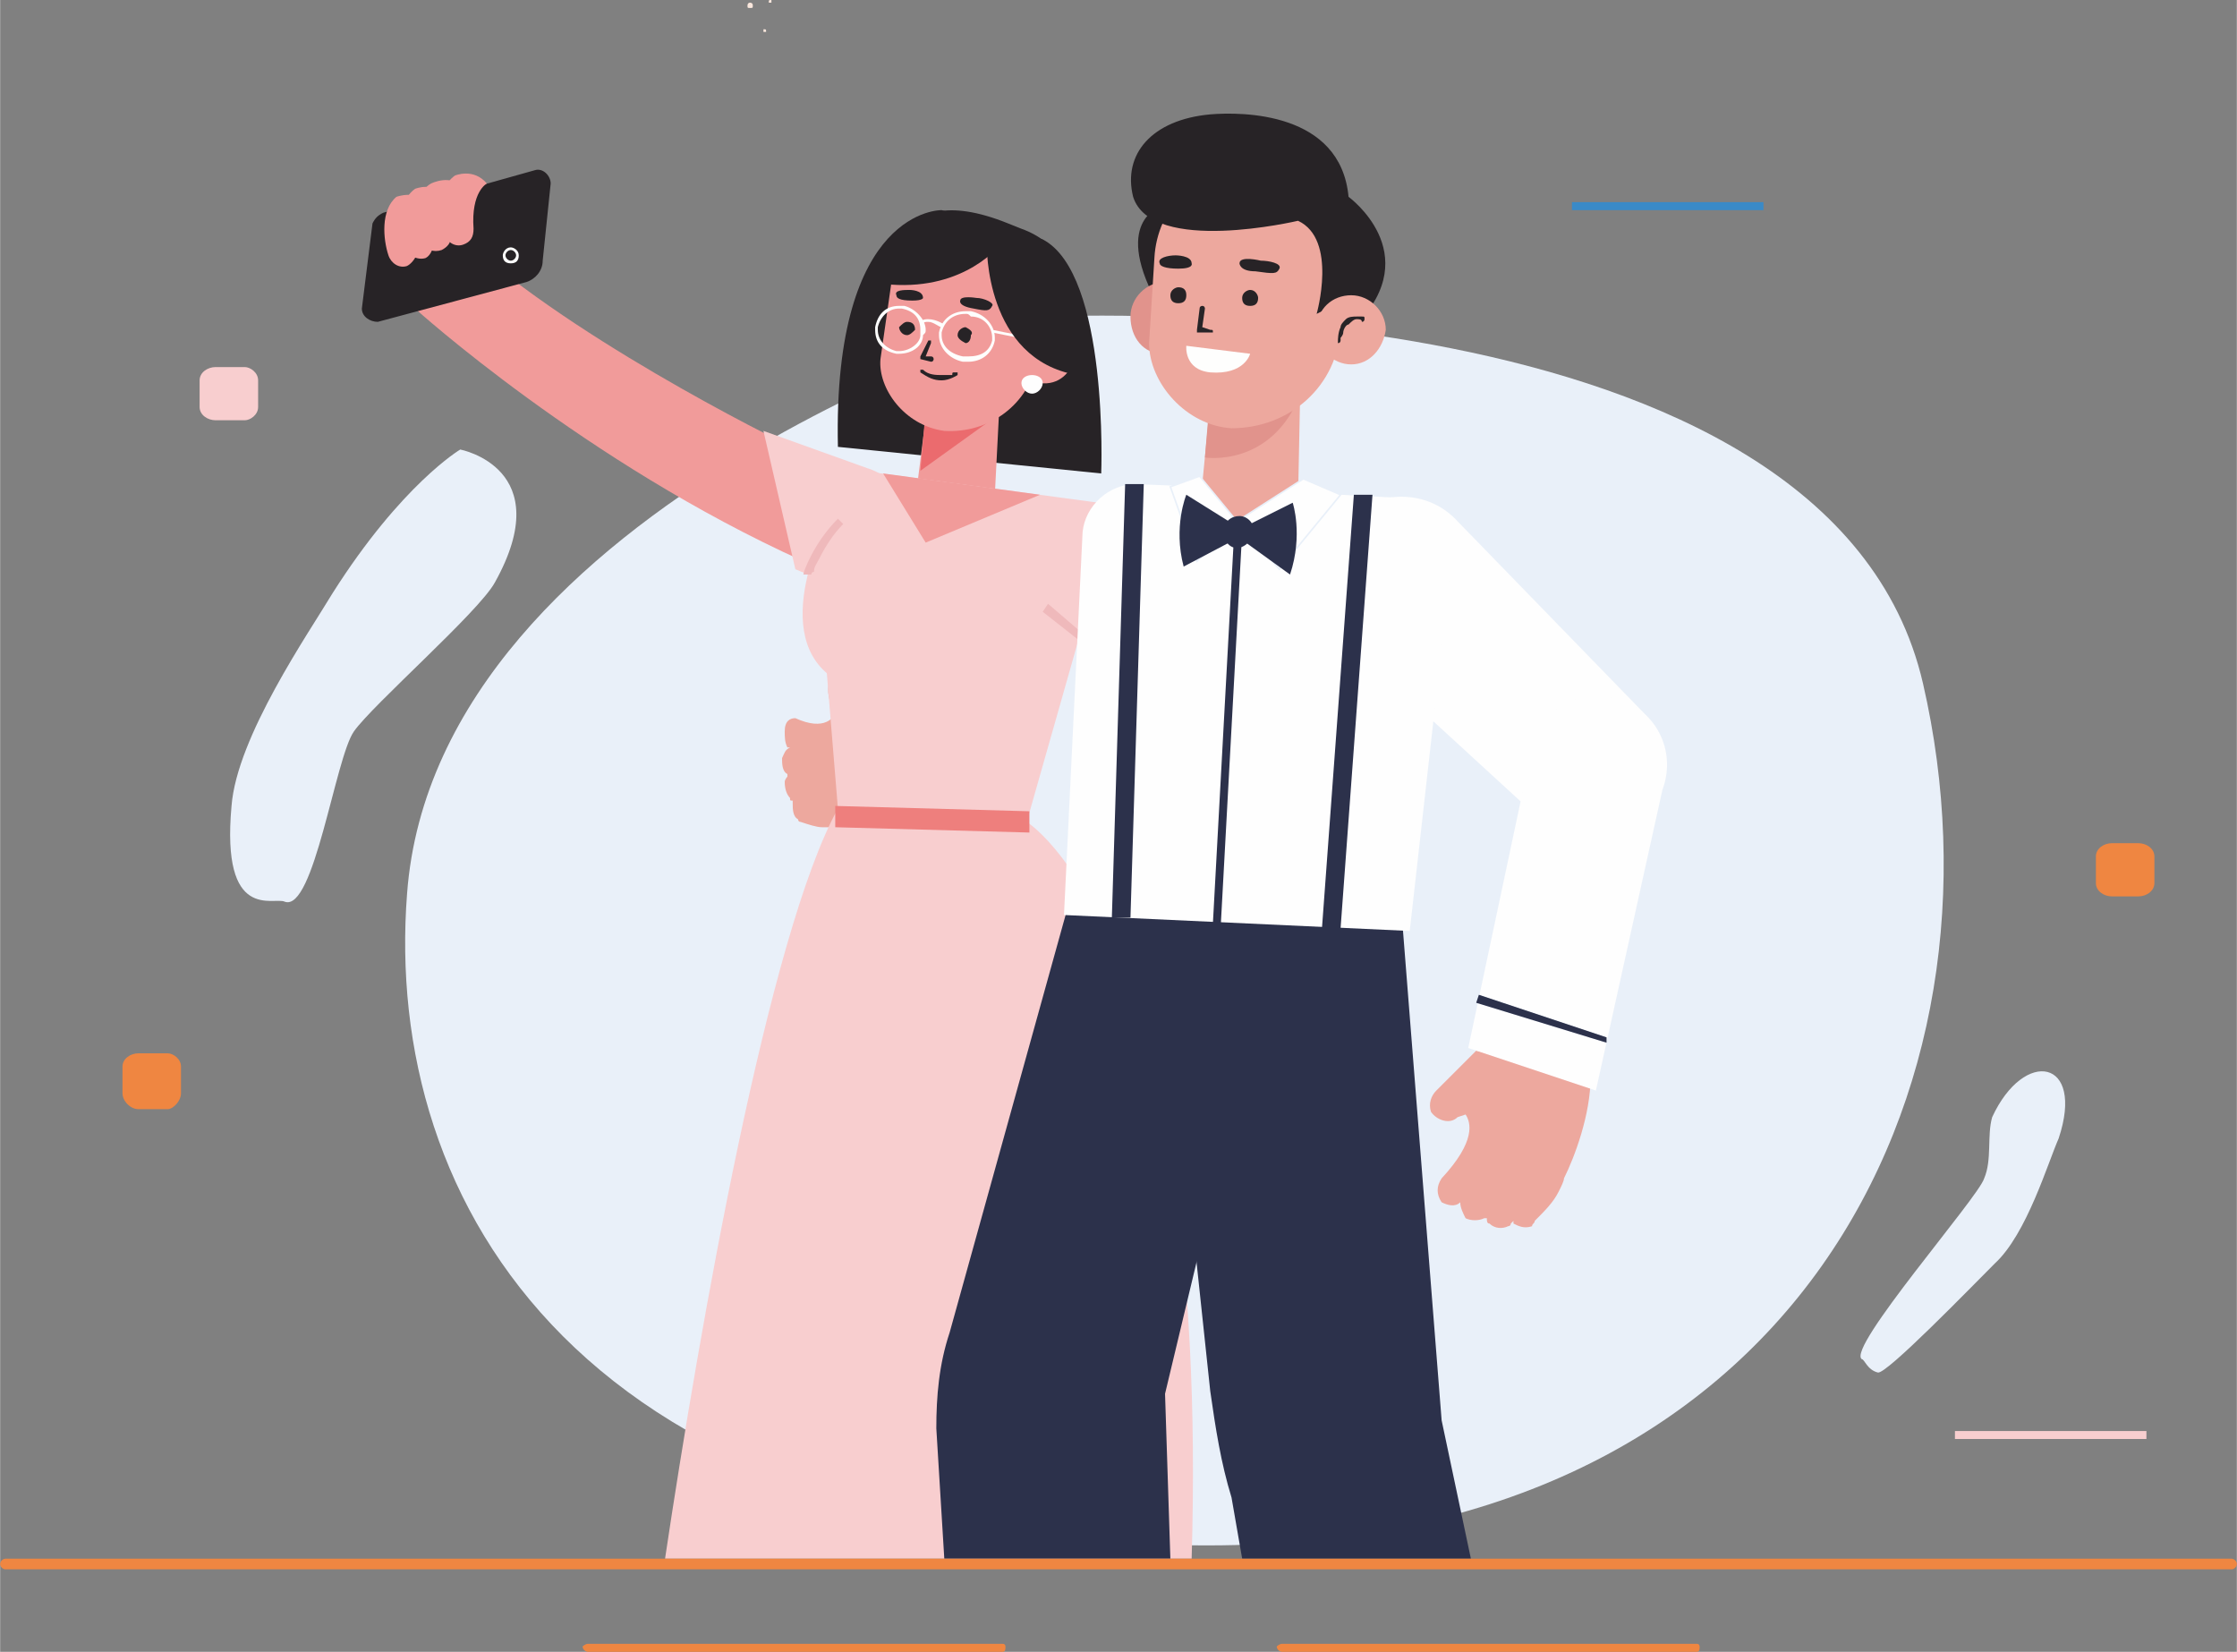 <?xml version="1.0" encoding="UTF-8"?>
<!DOCTYPE svg PUBLIC "-//W3C//DTD SVG 1.1//EN" "http://www.w3.org/Graphics/SVG/1.1/DTD/svg11.dtd">
<!-- Creator: CorelDRAW X7 -->
<svg xmlns="http://www.w3.org/2000/svg" xml:space="preserve" width="106.144mm" height="78.367mm" version="1.1" style="shape-rendering:geometricPrecision; text-rendering:geometricPrecision; image-rendering:optimizeQuality; fill-rule:evenodd; clip-rule:evenodd"
viewBox="0 0 841 621"
 xmlns:xlink="http://www.w3.org/1999/xlink">
 <rect x="0" y="0" width="841" height="621" fill="#808080" stroke="none"/>
 <defs>
  <style type="text/css">
   <![CDATA[
    .str0 {stroke:#E9F0F9;stroke-width:0.604}
    .fil5 {fill:#FEFEFE}
    .fil14 {fill:#FEFEFE}
    .fil4 {fill:#FEFEFD}
    .fil6 {fill:#F8CECF}
    .fil2 {fill:#F19B9A}
    .fil17 {fill:#EF8641}
    .fil9 {fill:#EE7F7D}
    .fil3 {fill:#EB6B6E}
    .fil13 {fill:#FAE7DD}
    .fil8 {fill:#EFB9BB}
    .fil7 {fill:#EDA89E}
    .fil0 {fill:#E9F0F9}
    .fil11 {fill:#E1938C}
    .fil15 {fill:#DAE5F2}
    .fil16 {fill:#3A8AC7}
    .fil12 {fill:#282427}
    .fil1 {fill:#272326}
    .fil10 {fill:#2C314B}
   ]]>
  </style>
 </defs>
 <g id="Layer_x0020_1">
  <path class="fil0" d="M395 119c0,0 293,-14 328,138 35,152 -47,324 -269,324 -236,1 -310,-129 -301,-245 11,-148 242,-217 242,-217z"/>
  <path class="fil1" d="M354 79c0,0 -41,-1 -39,89l99 10c0,0 3,-75 -22,-88l-38 -11z"/>
  <path class="fil2" d="M348 157l-3 24c0,9 4,14 13,15 7,0 14,-3 16,-10l2 -39 -28 10z"/>
  <polygon class="fil3" points="346,177 378,154 348,154 "/>
  <path class="fil2" d="M355 162l0 0c-15,-2 -25,-16 -24,-27l4 -28c2,-15 15,-26 30,-25 11,1 29,21 28,31l-3 22c-3,17 -18,28 -35,27z"/>
  <path class="fil1" d="M350 129l-2 5 2 0c1,0 1,1 1,1 0,0 0,1 -1,1l-4 -1c0,0 0,0 0,-1l0 0 3 -6c0,0 1,0 1,0 0,0 0,0 0,1z"/>
  <path class="fil1" d="M367 112c0,0 -6,-1 -6,1 0,0 -1,2 5,3 5,1 6,1 7,-1 1,-1 -3,-3 -6,-3z"/>
  <path class="fil1" d="M342 109c0,0 5,0 5,3 0,0 0,1 -4,1 -5,0 -6,-1 -6,-2 -1,-2 3,-2 5,-2z"/>
  <path class="fil1" d="M344 124c-1,1 -2,2 -3,2 -2,0 -3,-2 -3,-3 1,-1 2,-2 3,-2 2,0 3,1 3,3z"/>
  <path class="fil4" d="M353 125l1 0c0,0 0,1 0,1 0,4 3,7 8,8 1,0 1,0 2,0 5,0 8,-2 9,-6 0,0 0,-1 0,-1 0,-4 -3,-8 -8,-8 -1,-1 -1,-1 -2,-1 -5,0 -8,3 -9,7l-1 0 0 0c1,-5 5,-8 10,-8 1,0 1,0 2,0 5,1 9,5 9,10 0,0 0,1 0,1 -1,5 -5,8 -10,8 -1,0 -1,0 -2,0 -5,-1 -9,-5 -9,-10 0,0 0,-1 0,-1l0 0z"/>
  <path class="fil4" d="M329 123l1 0c0,0 0,1 0,1 0,4 3,7 7,8 0,0 1,0 1,0 4,0 8,-3 8,-6 0,-1 0,-1 0,-2 0,-4 -2,-7 -7,-8 0,0 -1,0 -1,0 -4,0 -7,3 -8,7l-1 0 0 0c1,-5 4,-8 9,-8 1,0 1,0 2,0 4,1 8,5 8,9 0,1 0,1 -1,2 0,4 -4,7 -9,7 0,0 -1,0 -1,0 -5,-1 -8,-4 -8,-9 0,0 0,-1 0,-1l0 0z"/>
  <path class="fil4" d="M354 123l0 0c-1,0 -3,-2 -5,-2 -1,0 -2,0 -2,1l-1 -1c1,-1 2,-1 3,-1 3,0 6,2 6,2l-1 1z"/>
  <polygon class="fil4" points="373,124 383,126 383,127 373,125 "/>
  <path class="fil1" d="M365 126c0,2 -1,3 -2,3 -2,-1 -3,-2 -3,-3 0,-2 2,-3 3,-3 2,1 3,2 2,3z"/>
  <path class="fil1" d="M360 141c0,0 -3,2 -6,2 -3,0 -5,-1 -8,-3 0,0 0,-1 0,-1 0,0 1,0 1,0 2,2 5,2 7,2 1,0 3,0 4,0 0,-1 0,-1 1,-1l0 0 0 0c0,0 1,0 1,0 0,0 0,1 0,1z"/>
  <path class="fil2" d="M404 134c-1,6 -6,11 -13,10 -6,0 -11,-6 -10,-12 0,-6 6,-11 12,-10 6,0 11,6 11,12z"/>
  <path class="fil1" d="M376 92c0,0 -13,17 -41,15 0,0 -3,-42 44,-23l-3 8z"/>
  <path class="fil1" d="M371 92c0,0 -1,43 34,49l-1 -22c2,-15 -6,-28 -20,-33l-5 -2 -8 8z"/>
  <path class="fil5" d="M384 144c0,2 2,4 4,4 2,0 4,-2 4,-4 0,-2 -2,-3 -4,-3 -2,0 -4,1 -4,3z"/>
  <path class="fil2" d="M302 170c-3,-1 -79,-38 -123,-76l-23 22c0,0 64,58 146,95l0 -41z"/>
  <path class="fil6" d="M287 162l39 14c13,4 19,18 15,30 -5,11 -18,17 -30,13l-12 -5 -12 -52z"/>
  <path class="fil1" d="M207 69l-3 29c0,4 -3,7 -6,8l-56 15c-3,0 -6,-2 -6,-5l4 -32c1,-2 2,-3 4,-4l57 -16c3,-1 6,2 6,5z"/>
  <path class="fil4" d="M189 96l1 0c0,1 1,2 2,2l0 0c1,0 2,-1 2,-2l0 0 0 0c0,-1 -1,-2 -2,-2l0 0c-1,0 -2,1 -2,2l0 0 0 0 -1 0 0 0 0 0c0,-1 1,-3 3,-3l0 0c1,0 3,1 3,3l-1 0 1 0 0 0c0,2 -1,3 -3,3l0 0c-2,0 -3,-1 -3,-3l0 0 0 0z"/>
  <path class="fil2" d="M183 69c0,0 -6,3 -5,17 0,3 -1,5 -4,6 -3,1 -6,-1 -7,-4 -2,-6 -3,-17 4,-22 0,0 7,-3 12,3z"/>
  <path class="fil2" d="M174 71c0,0 -6,3 -5,18 1,2 -1,4 -3,5 -3,1 -6,0 -7,-3 -2,-6 -4,-18 3,-22 0,0 8,-4 12,2z"/>
  <path class="fil2" d="M168 74c0,0 -6,3 -5,17 0,2 -1,5 -3,6 -3,1 -7,-1 -8,-4 -1,-6 -3,-17 4,-22 0,0 7,-3 12,3z"/>
  <path class="fil2" d="M161 77c0,0 -6,3 -4,17 0,2 -2,5 -4,6 -3,1 -6,-1 -7,-4 -2,-6 -3,-17 3,-22 0,0 8,-3 12,3z"/>
  <path class="fil7" d="M316 253c-1,-1 -3,0 -4,2 -1,3 -1,8 1,10l2 1c-1,4 -5,9 -16,4 -2,0 -4,1 -4,5 0,2 0,4 1,6l1 0c-2,1 -2,2 -3,4 0,2 0,5 2,6 0,0 0,1 0,1 0,0 -1,1 -1,2 0,3 1,5 2,6 0,1 0,1 1,1l0 0 0 1c0,2 0,5 2,6 0,0 0,1 1,1 3,1 6,2 8,2l0 0 0 0c2,0 3,0 4,0 5,-1 15,-3 23,-10l-7 -42 -13 -6z"/>
  <path class="fil6" d="M386 309l27 -95c3,-9 9,-23 0,-25l-89 -12c-11,-1 -19,7 -18,17l9 110 71 5z"/>
  <path class="fil6" d="M312 194c0,0 -25,46 3,62l16 -5 -19 -57z"/>
  <polygon class="fil2" points="332,178 391,186 348,204 "/>
  <path class="fil8" d="M302 216c0,-1 4,-12 13,-21l2 2c-4,4 -7,9 -9,13 -1,2 -2,3 -2,5 -1,0 -1,1 -1,1l0 0 0 0 -3 0z"/>
  <path class="fil6" d="M454 223l-31 -29c-10,-8 -25,-7 -33,3 -8,9 -7,24 3,32l19 16 42 -22z"/>
  <polygon class="fil8" points="406,241 392,230 394,227 408,239 "/>
  <path class="fil6" d="M386 309c0,0 69,42 62,277l-198 0c13,-87 39,-235 65,-282l71 5z"/>
  <polygon class="fil9" points="387,313 387,305 314,303 314,311 "/>
  <path class="fil5" d="M473 136c0,2 2,4 4,4 2,0 3,-2 3,-4 0,-2 -1,-4 -3,-4 -2,0 -4,2 -4,4z"/>
  <path class="fil10" d="M527 344l15 190 11 52 -86 0 -4 -23c-4,-13 -6,-26 -8,-40l-20 -188 92 9z"/>
  <path class="fil10" d="M355 586l-3 -49c0,-12 1,-24 5,-36l45 -162 81 -3 -45 188 2 62 -85 0z"/>
  <path class="fil1" d="M438 77c0,0 -19,4 -5,33l13 -32 -8 -1z"/>
  <path class="fil11" d="M450 120c0,7 -6,13 -13,13 -7,0 -12,-6 -12,-14 0,-7 6,-13 13,-13 7,0 12,6 12,14z"/>
  <path class="fil7" d="M455 151l-3 31c-1,11 6,18 16,19 9,0 19,-3 20,-13l1 -50 -34 13z"/>
  <path class="fil11" d="M453 172c0,0 25,4 36,-24 3,-9 -34,0 -34,0l-2 24z"/>
  <path class="fil7" d="M463 161l0 0c-17,-1 -31,-17 -31,-32l2 -32c1,-19 16,-34 34,-34 17,0 38,-3 37,35l-1 25c-1,22 -19,38 -41,38z"/>
  <path class="fil12" d="M453 116l-1 7 3 1c1,0 1,0 1,1 0,0 0,0 -1,0l-4 0c-1,0 -1,0 -1,0 0,-1 0,-1 0,-1l1 -8c0,-1 1,-1 1,-1 1,0 1,1 1,1z"/>
  <path class="fil1" d="M474 98c0,0 -8,-2 -8,1 0,0 0,3 6,3 7,1 8,1 9,-1 1,-2 -4,-3 -7,-3z"/>
  <path class="fil1" d="M442 96c0,0 6,0 6,3 0,0 1,2 -5,2 -5,0 -7,-1 -7,-2 -1,-2 3,-3 6,-3z"/>
  <path class="fil1" d="M446 111c0,2 -1,3 -3,3 -2,0 -3,-1 -3,-3 0,-2 2,-3 3,-3 2,0 3,1 3,3z"/>
  <path class="fil1" d="M473 112c0,2 -1,3 -3,3 -2,0 -3,-1 -3,-3 0,-2 2,-3 3,-3 2,0 3,2 3,3z"/>
  <path class="fil4" d="M446 130l24 3c0,0 -2,8 -15,7 -10,-1 -9,-10 -9,-10z"/>
  <path class="fil1" d="M455 43c12,-1 49,-1 52,31 0,0 29,21 3,48l-7 -8 0 0 -8 4c0,0 8,-28 -7,-35 0,0 -55,13 -62,-9 -4,-16 7,-29 29,-31z"/>
  <path class="fil7" d="M521 124c-1,7 -6,13 -13,13 -7,0 -13,-6 -13,-13 0,-8 6,-13 13,-13 7,0 13,6 13,13z"/>
  <path class="fil12" d="M503 128c0,0 0,-3 1,-5 0,-1 1,-2 2,-3 1,-1 3,-1 4,-1 1,0 2,0 2,0 1,0 1,0 1,1 0,0 0,1 -1,1 0,-1 -1,-1 -2,-1 -1,0 -2,1 -3,2 -1,0 -2,2 -2,3 0,1 -1,2 -1,2l0 0 0 1c0,0 0,1 -1,1 0,0 0,-1 0,-1z"/>
  <path class="fil13" d="M281 2c0,1 0,1 1,1 1,0 1,0 1,-1 0,-1 -1,-1 -1,-1 -1,0 -1,1 -1,1z"/>
  <path class="fil13" d="M287 12c0,0 0,0 0,0 1,0 1,0 1,0 0,-1 0,-1 -1,-1 0,0 0,1 0,1z"/>
  <path class="fil13" d="M289 1c0,0 0,0 1,0 0,0 0,0 0,0 0,-1 0,-1 0,-1 -1,0 -1,0 -1,1z"/>
  <path class="fil14" d="M506 241l73 67c11,9 28,9 39,-2 10,-11 10,-28 -1,-39l-69 -71c-10,-11 -26,-12 -39,-4l0 0c-17,11 -18,36 -3,49z"/>
  <path class="fil7" d="M540 410c-2,2 -3,5 -2,8 2,3 7,5 10,2l3 -1c2,3 4,10 -9,24 -2,3 -2,6 0,9 2,1 5,2 7,0l0 0c0,2 1,4 2,6 2,1 5,1 7,0 0,0 0,0 1,0 0,1 0,2 1,2 2,2 5,2 7,1 0,0 1,0 1,-1l1 -1 0 1c2,1 4,2 7,1 0,-1 1,-1 1,-2 4,-4 7,-7 9,-11l0 0 0 0c1,-2 2,-4 2,-5 4,-8 10,-24 10,-38l-43 -10 -15 15z"/>
  <path class="fil14" d="M576 281l-24 113 48 16 25 -113c6,-16 -4,-33 -21,-35 -13,-2 -25,6 -28,19z"/>
  <polygon class="fil15" points="604,392 555,377 556,374 604,390 "/>
  <polygon class="fil10" points="604,392 555,377 556,374 604,390 "/>
  <path class="fil14" d="M427 182l24 1 14 13 20 -11 38 2c9,0 25,13 23,21l-16 142 -130 -6 7 -144c1,-10 10,-18 20,-18z"/>
  <polygon class="fil14 str0" points="490,180 465,196 481,214 504,186 "/>
  <polygon class="fil14 str0" points="451,179 465,196 450,211 440,183 "/>
  <polygon class="fil10" points="497,349 509,186 516,186 504,349 "/>
  <polygon class="fil10" points="430,182 425,345 418,345 423,182 "/>
  <polygon class="fil10" points="467,200 459,347 456,347 464,200 "/>
  <path class="fil10" d="M460 200c0,3 2,6 5,6 3,0 6,-3 6,-6 1,-3 -2,-6 -5,-6 -3,0 -6,2 -6,6z"/>
  <path class="fil10" d="M470 197l16 -8c0,0 4,12 -1,27l-18 -13 3 -6z"/>
  <path class="fil10" d="M462 196l-16 -10c0,0 -5,12 -1,27l19 -10 -2 -7z"/>
  <polygon class="fil16" points="591,79 663,79 663,76 591,76 "/>
  <path class="fil17" d="M63 417l-11 0c-3,0 -6,-3 -6,-6l0 -10c0,-3 3,-5 6,-5l11 0c2,0 5,2 5,5l0 10c0,3 -3,6 -5,6z"/>
  <path class="fil17" d="M804 337l-10 0c-3,0 -6,-2 -6,-5l0 -10c0,-3 3,-5 6,-5l10 0c3,0 6,2 6,5l0 10c0,3 -3,5 -6,5z"/>
  <path class="fil17" d="M2 590l837 0c1,0 2,-1 2,-2 0,-1 -1,-2 -2,-2l-837 0c-1,0 -2,1 -2,2 0,1 1,2 2,2z"/>
  <path class="fil17" d="M580 621l5 0 53 0c1,0 1,-1 1,-2 0,0 0,-1 -1,-1l-53 0 -5 0 -41 0 -12 0 -45 0c-1,0 -2,1 -2,1 0,1 1,2 2,2l45 0 12 0 41 0z"/>
  <path class="fil17" d="M319 621l5 0 53 0c1,0 1,-1 1,-2 0,0 0,-1 -1,-1l-53 0 -5 0 -41 0 -12 0 -45 0c-1,0 -2,1 -2,1 0,1 1,2 2,2l45 0 12 0 41 0z"/>
  <path class="fil0" d="M173 169c0,0 37,7 13,50 -6,11 -46,46 -53,56 -7,10 -15,68 -26,64 -4,-2 -24,8 -20,-36 2,-26 29,-65 38,-80 26,-41 48,-54 48,-54z"/>
  <polygon class="fil6" points="735,541 807,541 807,538 735,538 "/>
  <path class="fil6" d="M92 158l-11 0c-3,0 -6,-2 -6,-5l0 -10c0,-3 3,-5 6,-5l11 0c2,0 5,2 5,5l0 10c0,3 -3,5 -5,5z"/>
  <path class="fil0" d="M749 420c-2,7 0,16 -3,23 -2,7 -52,64 -46,68 1,0 2,4 6,5 3,1 35,-32 44,-41 12,-11 20,-38 24,-47 10,-30 -13,-34 -25,-8z"/>
 </g>
</svg>
